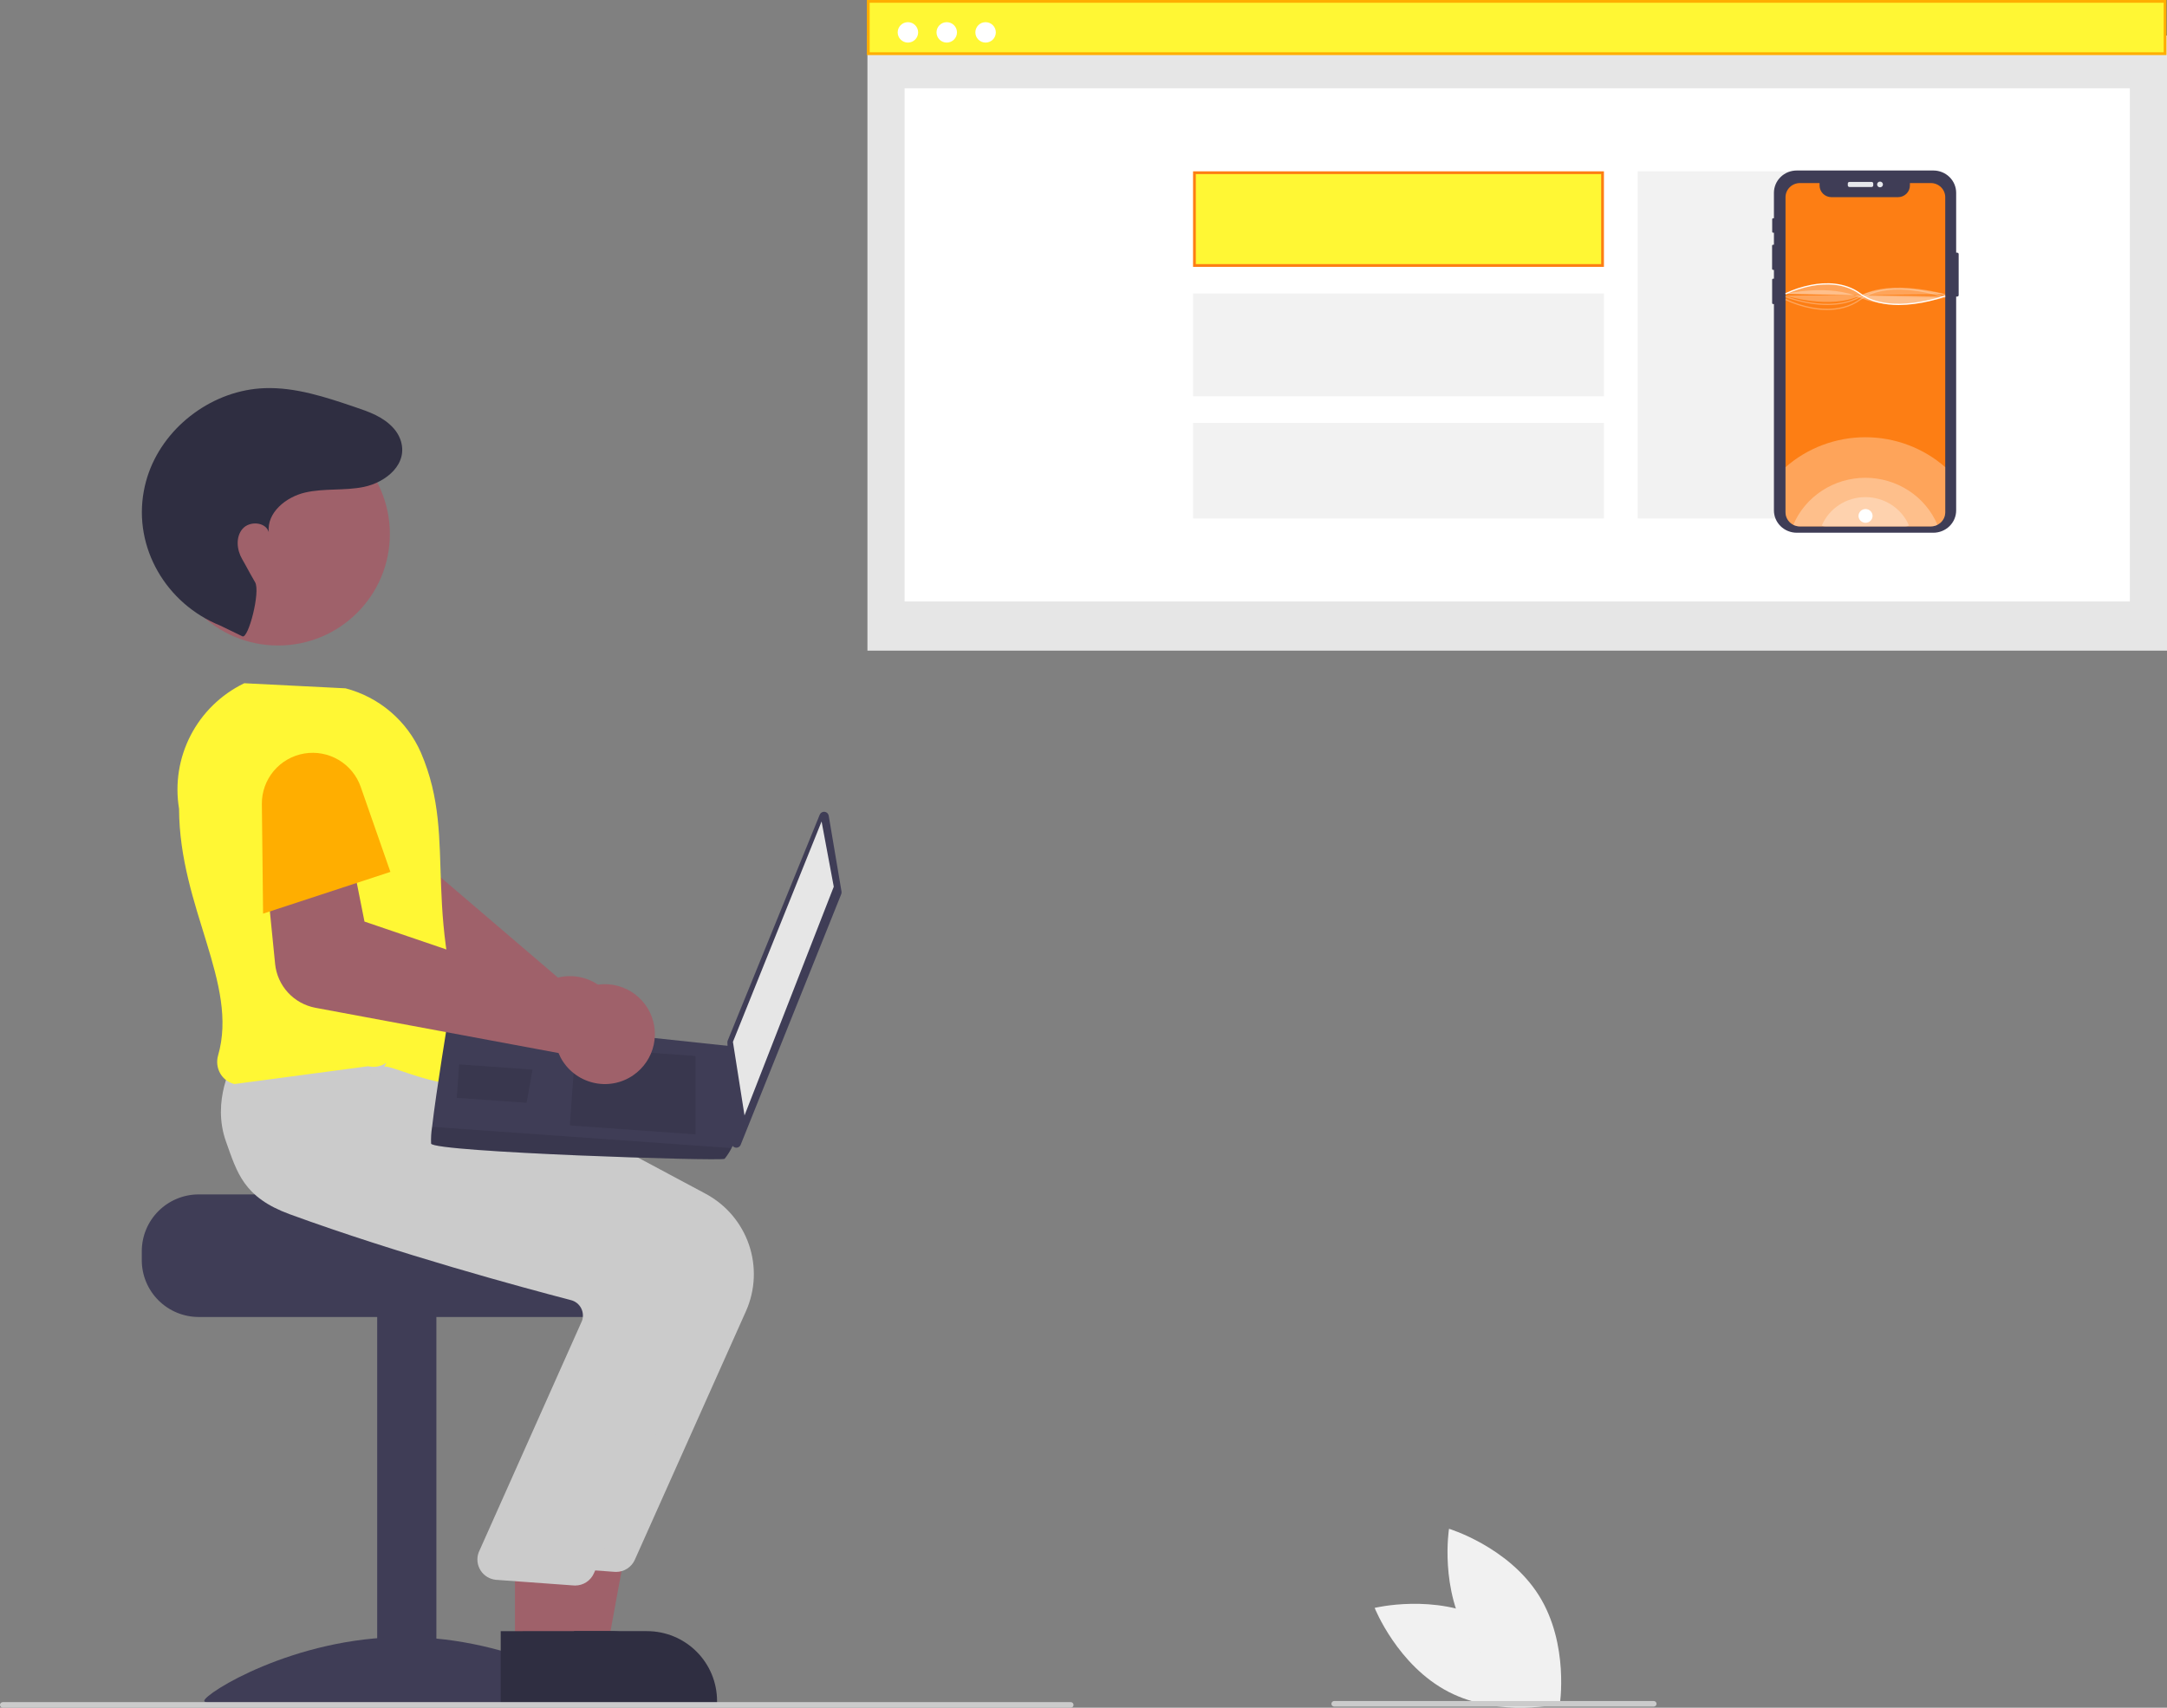 <svg width="784" height="618" viewBox="0 0 784 618" fill="none" xmlns="http://www.w3.org/2000/svg">
<rect x="0" y="0" width="784" height="618" fill="#808080" stroke="none"/>
<path d="M784 12.861H313.831V235.458H784V12.861Z" fill="#E6E6E6"/>
<path d="M770.556 31.949H327.276V217.669H770.556V31.949Z" fill="white"/>
<path d="M314.13 0.5H783.3V19.429H314.13V0.5Z" fill="#FFF734" stroke="#FFAE00"/>
<path d="M328.474 15.412C330.518 15.412 332.176 13.759 332.176 11.719C332.176 9.679 330.518 8.025 328.474 8.025C326.429 8.025 324.772 9.679 324.772 11.719C324.772 13.759 326.429 15.412 328.474 15.412Z" fill="white"/>
<path d="M342.526 15.412C344.57 15.412 346.228 13.759 346.228 11.719C346.228 9.679 344.57 8.025 342.526 8.025C340.481 8.025 338.824 9.679 338.824 11.719C338.824 13.759 340.481 15.412 342.526 15.412Z" fill="white"/>
<path d="M356.579 15.412C358.623 15.412 360.281 13.759 360.281 11.719C360.281 9.679 358.623 8.025 356.579 8.025C354.534 8.025 352.876 9.679 352.876 11.719C352.876 13.759 354.534 15.412 356.579 15.412Z" fill="white"/>
<path d="M666.198 62.001H592.499V187.619H666.198V62.001Z" fill="#F2F2F2"/>
<path d="M432.134 62.499H579.788V96.077H432.134V62.499Z" fill="#FFF734" stroke="#FD7E14"/>
<path d="M580.288 106.206H431.634V143.41H580.288V106.206Z" fill="#F2F2F2"/>
<path d="M580.288 153.039H431.634V187.617H580.288V153.039Z" fill="#F2F2F2"/>
<path d="M224.318 371.426C224.332 368.88 223.807 366.359 222.776 364.029C221.746 361.699 220.234 359.613 218.34 357.907C216.445 356.2 214.21 354.913 211.782 354.128C209.354 353.343 206.787 353.08 204.249 353.354C203.446 353.444 202.651 353.591 201.868 353.792L140.553 301.354L144.217 281.649L113.995 271.877L104.884 303.455C103.806 307.245 103.981 311.281 105.384 314.963C106.787 318.646 109.343 321.779 112.672 323.897L188.101 371.496C188.101 372.088 188.132 372.68 188.193 373.269C188.469 375.801 189.277 378.246 190.566 380.445C191.855 382.643 193.594 384.545 195.671 386.026C197.748 387.507 200.115 388.533 202.617 389.037C205.119 389.542 207.7 389.513 210.19 388.953C210.914 388.793 211.627 388.588 212.324 388.338C215.815 387.079 218.836 384.783 220.98 381.76C223.125 378.736 224.289 375.13 224.318 371.426V371.426Z" fill="#9F616A"/>
<path d="M71.88 432.242H150.936C150.936 434.51 232.412 436.35 232.412 436.35C233.691 437.311 234.857 438.413 235.886 439.636C238.981 443.318 240.673 447.973 240.662 452.779V456.065C240.66 461.511 238.491 466.733 234.631 470.584C230.772 474.435 225.538 476.599 220.079 476.601H71.88C66.422 476.597 61.19 474.432 57.331 470.581C53.471 466.731 51.301 461.51 51.297 456.065V452.779C51.304 447.335 53.475 442.116 57.334 438.266C61.192 434.416 66.423 432.25 71.88 432.242V432.242Z" fill="#3F3D56"/>
<path d="M157.874 475.786H136.468V613.791H157.874V475.786Z" fill="#3F3D56"/>
<path d="M218.801 615.508C218.801 618.092 186.362 616.508 146.348 616.508C106.333 616.508 73.895 618.092 73.895 615.508C73.895 612.924 106.333 592.434 146.348 592.434C186.362 592.434 218.801 612.924 218.801 615.508Z" fill="#3F3D56"/>
<path d="M199.477 596.866L219.663 596.864L229.267 544.624L199.473 544.626L199.477 596.866Z" fill="#9F616A"/>
<path d="M194.327 616.39L259.421 616.388V615.566C259.421 612.247 258.765 608.959 257.492 605.893C256.219 602.826 254.353 600.039 252 597.692C249.648 595.344 246.855 593.482 243.781 592.212C240.707 590.942 237.413 590.288 234.085 590.288H234.083L194.326 590.289L194.327 616.39Z" fill="#2F2E41"/>
<path d="M229.67 564.471L269.916 474.426C273.276 466.836 273.648 458.263 270.957 450.412C268.265 442.562 262.709 436.011 255.395 432.064L168.1 385.36L128.265 381.979L91.52 378.647L91.255 379.094C90.916 379.665 83.016 393.281 88.356 408.21C92.407 419.534 102.944 428.379 119.674 434.5C158.723 448.785 203.833 460.995 221.415 465.581C222.192 465.779 222.918 466.139 223.546 466.637C224.173 467.136 224.688 467.761 225.056 468.472C225.425 469.174 225.644 469.946 225.7 470.737C225.756 471.529 225.646 472.323 225.379 473.07L187.989 556.883C187.599 557.946 187.458 559.085 187.578 560.21C187.699 561.336 188.076 562.419 188.682 563.377C189.288 564.334 190.107 565.139 191.074 565.731C192.042 566.322 193.132 566.685 194.262 566.789L222.2 568.819C222.437 568.841 222.674 568.852 222.909 568.852C224.339 568.852 225.739 568.438 226.939 567.66C228.139 566.883 229.088 565.775 229.67 564.471V564.471Z" fill="#CBCBCB"/>
<path d="M186.303 596.866L206.489 596.864L216.094 544.624L186.3 544.626L186.303 596.866Z" fill="#9F616A"/>
<path d="M181.154 616.39L246.247 616.388V615.566C246.247 612.247 245.592 608.959 244.319 605.893C243.046 602.826 241.18 600.039 238.827 597.692C236.474 595.344 233.681 593.482 230.608 592.212C227.534 590.942 224.239 590.288 220.912 590.288H220.91L181.153 590.289L181.154 616.39Z" fill="#2F2E41"/>
<path d="M214.85 569.4L255.096 479.355C258.456 471.765 258.828 463.191 256.137 455.341C253.446 447.491 247.889 440.94 240.575 436.993L153.28 390.288L113.445 386.908L84.665 384.417L84.669 384.023C84.33 384.594 76.429 398.209 81.77 413.138C85.821 424.462 88.124 433.308 104.854 439.429C143.903 453.714 189.013 465.924 206.595 470.509C207.372 470.708 208.098 471.068 208.726 471.566C209.353 472.064 209.868 472.69 210.236 473.401C210.605 474.103 210.824 474.875 210.88 475.666C210.936 476.457 210.827 477.252 210.559 477.999L173.17 561.812C172.779 562.875 172.638 564.014 172.759 565.139C172.879 566.265 173.256 567.348 173.863 568.305C174.469 569.263 175.287 570.068 176.254 570.66C177.222 571.251 178.312 571.613 179.442 571.718L207.38 573.748C207.618 573.77 207.854 573.781 208.089 573.781C209.52 573.781 210.92 573.367 212.12 572.589C213.32 571.812 214.268 570.704 214.85 569.4Z" fill="#CBCBCB"/>
<path d="M139.005 386.06C140.934 384.698 168.645 399.203 173.584 387.703C150.531 330.2 166.417 305.37 152.296 272.395C149.809 266.708 146.062 261.657 141.337 257.622C136.612 253.587 131.032 250.673 125.016 249.099L88.379 247.254L88.189 247.345C79.921 251.385 73.179 257.976 68.962 266.141C64.744 274.305 63.276 283.608 64.775 292.671C64.905 328.557 86.426 355.928 78.901 381.957C78.585 383.046 78.493 384.186 78.63 385.311C78.767 386.435 79.13 387.521 79.698 388.502C80.248 389.45 80.987 390.276 81.869 390.929C82.752 391.581 83.759 392.046 84.828 392.296L133.204 385.857C134.334 386.125 135.509 386.15 136.649 385.93C137.79 385.71 138.87 385.249 139.818 384.58L139.005 386.06Z" fill="#FFF734"/>
<path d="M100.606 233.6C122.942 233.6 141.049 215.534 141.049 193.248C141.049 170.963 122.942 152.896 100.606 152.896C78.269 152.896 60.162 170.963 60.162 193.248C60.162 215.534 78.269 233.6 100.606 233.6Z" fill="#9F616A"/>
<path d="M87.723 230.286C89.872 231.225 94.273 214.141 92.302 210.724C89.37 205.643 89.543 205.679 87.597 202.317C85.651 198.955 85.216 194.354 87.736 191.396C90.256 188.438 96.088 188.83 97.238 192.539C96.498 185.494 103.482 179.831 110.4 178.24C117.317 176.649 124.614 177.637 131.57 176.221C139.643 174.577 148.042 167.826 144.821 158.969C144.268 157.494 143.441 156.137 142.382 154.97C138.661 150.795 133.455 149.013 128.366 147.289C117.778 143.703 106.9 140.073 95.726 140.469C77.365 141.119 60.01 153.782 53.824 171.042C53.054 173.196 52.458 175.407 52.04 177.656C48.205 198.232 60.181 218.528 79.632 226.364L87.723 230.286Z" fill="#2F2E41"/>
<path d="M299.817 295.176L304.455 322.652C304.507 322.958 304.473 323.273 304.357 323.561L267.972 414.271C267.828 414.63 267.564 414.929 267.226 415.118C266.888 415.307 266.495 415.375 266.112 415.309C265.73 415.244 265.382 415.05 265.125 414.76C264.869 414.469 264.72 414.1 264.704 413.713L263.163 377.262C263.153 377.019 263.195 376.778 263.286 376.554L296.575 294.82C296.714 294.479 296.961 294.192 297.278 294.004C297.594 293.815 297.964 293.735 298.331 293.775C298.698 293.816 299.041 293.974 299.309 294.227C299.578 294.48 299.756 294.813 299.817 295.176V295.176Z" fill="#3F3D56"/>
<path d="M297.241 297.285L301.648 320.89L269.359 403.665L265.167 377.037L297.241 297.285Z" fill="#E6E6E6"/>
<path d="M155.97 413.849C156.764 416.943 261.069 420.292 262.151 419.356C263.121 418.157 263.962 416.859 264.66 415.484C265.753 413.536 266.765 411.582 266.765 411.582L265.051 378.67L162.303 367.714C162.303 367.714 157.757 395.18 156.33 407.798C156.008 409.798 155.887 411.825 155.97 413.849Z" fill="#3F3D56"/>
<path opacity="0.1" d="M251.608 382.152L251.617 410.507L206.172 407.284L208.183 379.071L251.608 382.152Z" fill="black"/>
<path opacity="0.1" d="M192.388 387.064L192.663 387.03L190.517 399.084L165.27 397.293L166.132 385.202L192.388 387.064Z" fill="black"/>
<path opacity="0.1" d="M155.97 413.849C156.764 416.943 261.069 420.292 262.151 419.356C263.121 418.157 263.962 416.859 264.66 415.484L156.33 407.798C156.008 409.798 155.887 411.825 155.97 413.849Z" fill="black"/>
<path d="M114.088 364.7L202.073 381.083C202.293 381.632 202.542 382.171 202.817 382.695C204.013 384.939 205.668 386.907 207.676 388.471C209.683 390.035 211.998 391.16 214.47 391.773C216.952 392.396 219.539 392.483 222.057 392.027C224.575 391.572 226.967 390.586 229.072 389.134C232.885 386.522 235.552 382.554 236.527 378.042C237.502 373.531 236.71 368.819 234.315 364.871C231.919 360.924 228.101 358.04 223.642 356.811C219.184 355.583 214.424 356.102 210.337 358.262C209.625 358.644 208.94 359.074 208.288 359.549L131.866 333.502L127.955 313.844L96.255 315.937L99.54 348.89C99.938 352.736 101.569 356.351 104.189 359.199C106.81 362.047 110.281 363.976 114.088 364.7V364.7Z" fill="#9F616A"/>
<path d="M95.181 330.635L141.243 315.53L130.498 284.749C129.071 280.662 126.242 277.209 122.511 275.002C118.78 272.794 114.387 271.973 110.108 272.685V272.685C105.779 273.405 101.851 275.645 99.033 279.001C96.216 282.358 94.693 286.609 94.742 290.987L95.181 330.635Z" fill="#FFAE00"/>
<path d="M387.379 618H1.014C0.745 618 0.487 617.893 0.297 617.704C0.107 617.514 0 617.257 0 616.988C0 616.72 0.107 616.462 0.297 616.273C0.487 616.083 0.745 615.976 1.014 615.976H387.379C387.648 615.976 387.906 616.083 388.096 616.273C388.286 616.462 388.393 616.72 388.393 616.988C388.393 617.257 388.286 617.514 388.096 617.704C387.906 617.893 387.648 618 387.379 618Z" fill="#CBCBCB"/>
<path d="M537.673 586.122C556.204 595.691 564.443 616.525 564.443 616.525C564.443 616.525 542.637 621.845 524.106 612.277C505.575 602.708 497.336 581.874 497.336 581.874C497.336 581.874 519.142 576.554 537.673 586.122Z" fill="#F1F1F1"/>
<path d="M531.746 593.015C542.805 610.669 564.284 617.177 564.284 617.177C564.284 617.177 567.835 595.062 556.777 577.408C545.718 559.753 524.239 553.245 524.239 553.245C524.239 553.245 520.688 575.361 531.746 593.015Z" fill="#F1F1F1"/>
<path d="M598.308 617.599H482.702C482.433 617.599 482.175 617.492 481.985 617.302C481.795 617.113 481.688 616.855 481.688 616.587C481.688 616.319 481.795 616.061 481.985 615.872C482.175 615.682 482.433 615.575 482.702 615.575H598.308C598.576 615.575 598.834 615.682 599.025 615.872C599.215 616.061 599.322 616.319 599.322 616.587C599.322 616.855 599.215 617.113 599.025 617.302C598.834 617.492 598.576 617.599 598.308 617.599Z" fill="#CBCBCB"/>
<g clip-path="url(#clip0)">
<path d="M708.627 91.953V106.808C708.627 106.945 708.571 107.077 708.472 107.174C708.372 107.271 708.238 107.326 708.098 107.326H707.721V184.713C707.721 186.855 706.851 188.908 705.303 190.423C703.756 191.937 701.656 192.788 699.467 192.788H650.042C648.958 192.788 647.885 192.579 646.884 192.173C645.883 191.767 644.973 191.172 644.207 190.422C643.441 189.673 642.833 188.782 642.418 187.803C642.004 186.823 641.791 185.773 641.791 184.713V110.04H641.518C641.419 110.04 641.324 110.002 641.254 109.934C641.184 109.866 641.144 109.773 641.144 109.676V101.221C641.144 101.173 641.153 101.126 641.172 101.081C641.191 101.037 641.218 100.996 641.253 100.962C641.288 100.928 641.329 100.901 641.375 100.883C641.42 100.864 641.469 100.855 641.518 100.855H641.791V97.67H641.516C641.412 97.67 641.312 97.629 641.239 97.557C641.166 97.485 641.125 97.388 641.125 97.286V88.947C641.125 88.845 641.167 88.748 641.24 88.677C641.313 88.605 641.412 88.565 641.516 88.564H641.791V84.217H641.511C641.466 84.217 641.42 84.209 641.378 84.192C641.336 84.174 641.298 84.15 641.266 84.118C641.234 84.087 641.208 84.049 641.191 84.008C641.173 83.967 641.164 83.922 641.164 83.878V79.327C641.164 79.237 641.201 79.15 641.266 79.086C641.331 79.022 641.419 78.986 641.511 78.986H641.791V69.771C641.791 67.63 642.66 65.577 644.208 64.063C645.755 62.549 647.854 61.699 650.042 61.699H699.467C701.656 61.699 703.755 62.549 705.303 64.063C706.85 65.577 707.72 67.63 707.721 69.771V91.435H708.098C708.238 91.435 708.372 91.49 708.472 91.587C708.571 91.684 708.627 91.815 708.627 91.953V91.953Z" fill="#3F3D56"/>
<path d="M677.136 65.839H669.105C668.78 65.839 668.517 66.097 668.517 66.414V67.094C668.517 67.411 668.78 67.668 669.105 67.668H677.136C677.461 67.668 677.724 67.411 677.724 67.094V66.414C677.724 66.097 677.461 65.839 677.136 65.839Z" fill="#E6E8EC"/>
<path d="M680.176 67.791C680.762 67.791 681.236 67.327 681.236 66.754C681.236 66.181 680.762 65.717 680.176 65.717C679.59 65.717 679.116 66.181 679.116 66.754C679.116 67.327 679.59 67.791 680.176 67.791Z" fill="#E6E8EC"/>
<path d="M703.769 71.368V185.383C703.769 186.124 703.605 186.857 703.287 187.53C702.97 188.203 702.506 188.8 701.928 189.28C700.981 190.07 699.777 190.504 698.532 190.503H651.22C650.378 190.505 649.548 190.307 648.802 189.927C648.626 189.839 648.456 189.741 648.293 189.633C647.582 189.163 646.999 188.53 646.597 187.789C646.194 187.048 645.983 186.222 645.983 185.383V71.368C645.983 70.695 646.119 70.029 646.382 69.408C646.645 68.786 647.031 68.221 647.517 67.746C648.003 67.27 648.581 66.892 649.216 66.635C649.851 66.378 650.532 66.245 651.22 66.245H658.301V67.134C658.301 68.253 658.755 69.326 659.564 70.117C660.373 70.908 661.469 71.352 662.613 71.352H686.675C687.818 71.352 688.915 70.908 689.723 70.117C690.532 69.326 690.986 68.253 690.986 67.134V66.245H698.532C699.22 66.245 699.901 66.377 700.536 66.635C701.172 66.892 701.749 67.269 702.235 67.745C702.722 68.221 703.107 68.786 703.371 69.407C703.634 70.029 703.769 70.695 703.769 71.368Z" fill="#FD7E14"/>
<path opacity="0.3" d="M703.769 169.062V185.383C703.769 186.124 703.605 186.857 703.287 187.53C702.97 188.203 702.506 188.8 701.928 189.28C700.981 190.07 699.777 190.504 698.532 190.503H651.22C650.378 190.505 649.548 190.307 648.802 189.927C648.626 189.839 648.456 189.741 648.293 189.633C647.582 189.163 646.999 188.53 646.597 187.789C646.194 187.048 645.983 186.222 645.983 185.383V169.068C653.917 162.092 664.207 158.231 674.875 158.23C685.542 158.229 695.834 162.087 703.769 169.062Z" fill="white"/>
<path opacity="0.3" d="M700.955 189.922C700.208 190.306 699.376 190.506 698.532 190.504H651.22C650.378 190.505 649.548 190.307 648.802 189.927C650.943 184.887 654.563 180.581 659.204 177.551C663.844 174.522 669.298 172.905 674.877 172.904C680.456 172.904 685.91 174.52 690.551 177.549C695.192 180.577 698.812 184.883 700.955 189.922V189.922Z" fill="white"/>
<path opacity="0.3" d="M690.658 190.196C690.206 190.428 689.703 190.549 689.192 190.548H660.562C660.053 190.548 659.551 190.429 659.099 190.198C660.395 187.149 662.585 184.543 665.393 182.71C668.201 180.877 671.502 179.898 674.877 179.898C678.253 179.898 681.554 180.875 684.362 182.708C687.171 184.541 689.361 187.146 690.658 190.196V190.196Z" fill="white"/>
<path d="M686.912 110.384C682.166 110.384 676.957 109.5 672.891 106.516C667.23 102.362 660.255 102.584 655.401 103.502C652.177 104.116 649.047 105.136 646.09 106.536L645.876 106.135C648.87 104.717 652.037 103.683 655.301 103.06C660.251 102.123 667.369 101.899 673.169 106.155C684.034 114.127 703.491 106.967 703.686 106.894L703.852 107.316C700.203 108.588 696.429 109.487 692.591 109.998C690.709 110.249 688.812 110.378 686.912 110.384Z" fill="white"/>
<path opacity="0.3" d="M645.981 106.335C645.981 106.335 661.933 102.555 673.03 107.731C684.127 112.906 703.778 107.693 703.778 107.693" fill="white"/>
<path opacity="0.3" d="M661.041 112.207C659.114 112.199 657.192 112.011 655.301 111.647C652.037 111.023 648.87 109.99 645.876 108.572L646.09 108.17C649.047 109.57 652.177 110.59 655.401 111.205C660.255 112.122 667.23 112.344 672.891 108.19C678.686 103.938 686.804 103.95 692.591 104.709C696.429 105.219 700.203 106.118 703.852 107.391L703.686 107.813C703.491 107.74 684.035 100.579 673.169 108.552C669.365 111.343 664.995 112.207 661.041 112.207Z" fill="white"/>
<path opacity="0.3" d="M661.119 110.386C653.112 110.386 646.002 107.576 645.895 107.533L646.071 107.114C646.23 107.178 662.044 113.425 672.912 107.129C683.969 100.724 703.638 106.441 703.836 106.5L703.702 106.933C703.506 106.875 684.029 101.214 673.148 107.518C669.434 109.669 665.162 110.386 661.119 110.386Z" fill="white"/>
<path opacity="0.3" d="M645.983 106.976C645.983 106.976 661.933 112.151 673.03 106.976C684.127 101.8 703.769 106.487 703.769 106.487" fill="white"/>
<path opacity="0.3" d="M645.983 106.335C645.983 106.335 661.933 98.193 673.03 106.335C684.127 114.478 703.769 107.105 703.769 107.105" fill="white"/>
<path d="M674.937 189.19C676.342 189.19 677.48 188.077 677.48 186.702C677.48 185.328 676.342 184.214 674.937 184.214C673.533 184.214 672.394 185.328 672.394 186.702C672.394 188.077 673.533 189.19 674.937 189.19Z" fill="white"/>
</g>
<defs>
<clipPath id="clip0">
<rect width="203.329" height="131.489" fill="white" transform="translate(580.671 61.699)"/>
</clipPath>
</defs>
</svg>
